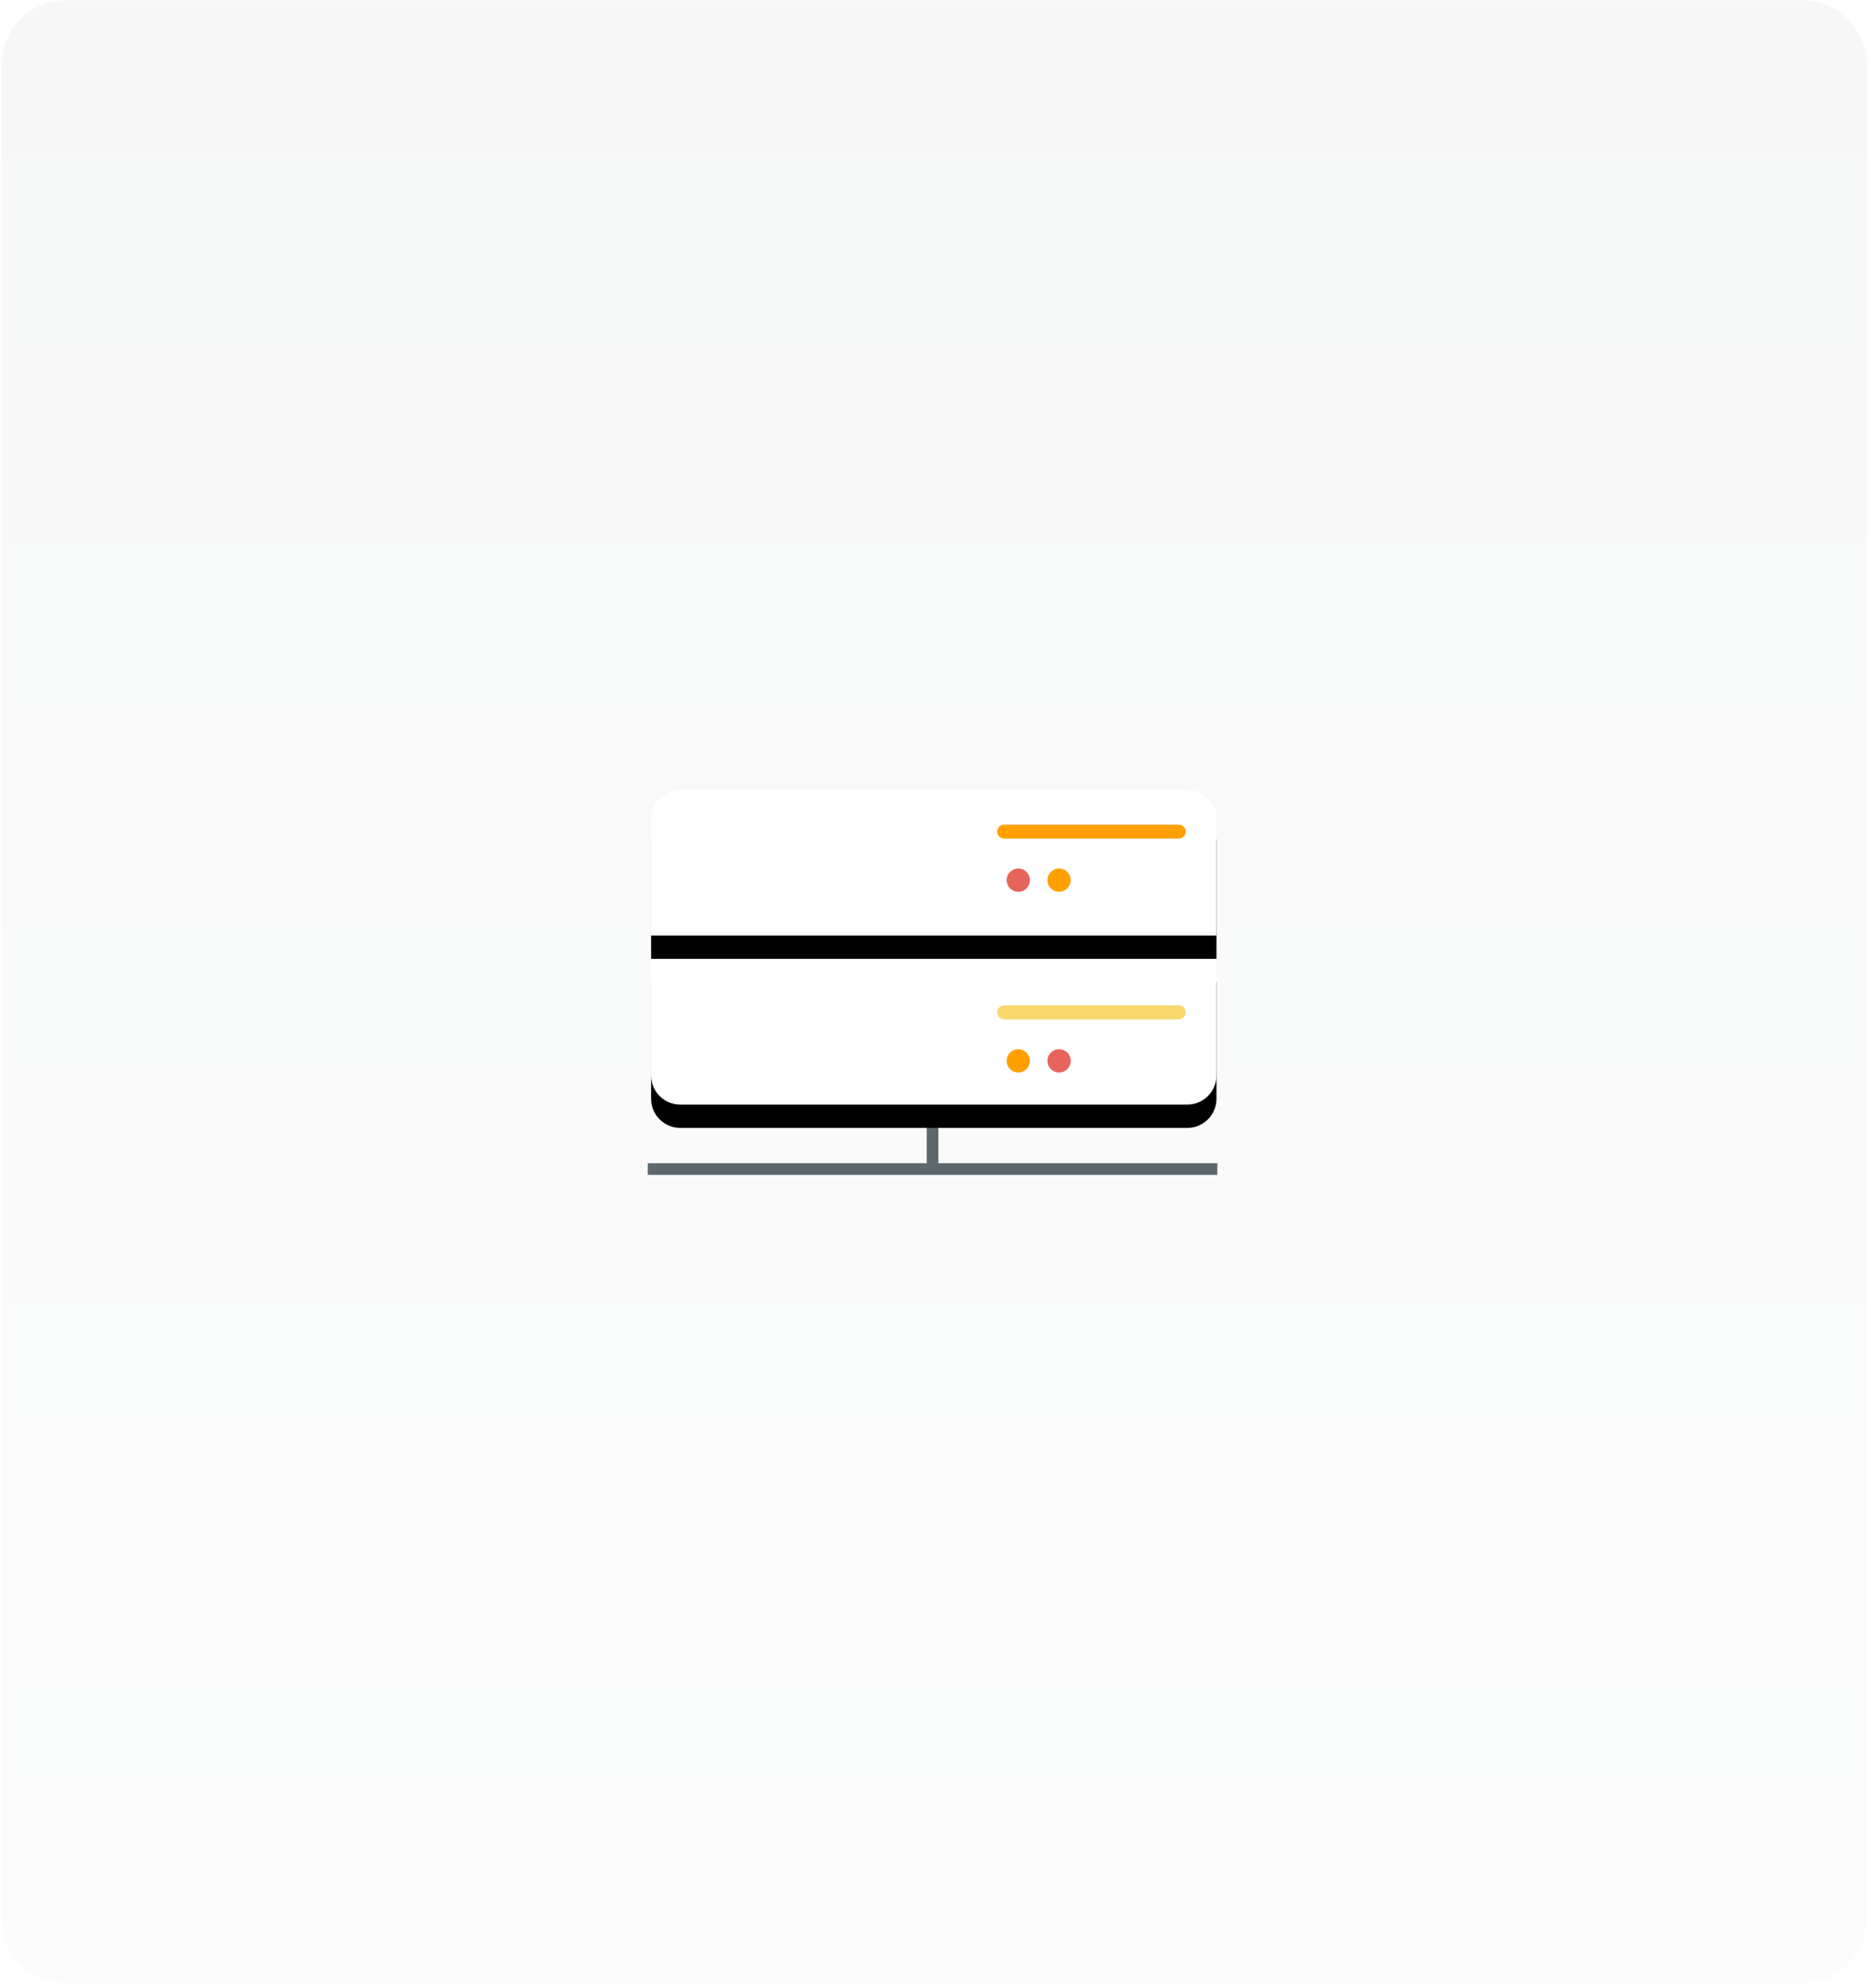 <?xml version="1.0" encoding="UTF-8"?>
<svg width="321px" height="341px" viewBox="0 0 321 341" version="1.1" xmlns="http://www.w3.org/2000/svg" xmlns:xlink="http://www.w3.org/1999/xlink">
    <!-- Generator: Sketch 52.3 (67297) - http://www.bohemiancoding.com/sketch -->
    <title>feature-cdn</title>
    <desc>Created with Sketch.</desc>
    <defs>
        <linearGradient x1="50%" y1="0%" x2="50%" y2="100%" id="linearGradient-1">
            <stop stop-color="#0F1E24" offset="0%"></stop>
            <stop stop-color="#A3A9AC" offset="100%"></stop>
        </linearGradient>
        <linearGradient x1="100%" y1="87.931%" x2="0%" y2="5.214%" id="linearGradient-2">
            <stop stop-color="#C8C8C8" stop-opacity="0.129" offset="0%"></stop>
            <stop stop-color="#5D686D" offset="100%"></stop>
        </linearGradient>
        <path d="M6,0 L93,0 C95.761,-5.07265313e-16 98,2.239 98,5 L98,25 L1,25 L1,5 C1,2.239 3.239,5.07265313e-16 6,0 Z" id="path-3"></path>
        <filter x="-33.0%" y="-112.0%" width="166.0%" height="356.0%" filterUnits="objectBoundingBox" id="filter-4">
            <feOffset dx="0" dy="4" in="SourceAlpha" result="shadowOffsetOuter1"></feOffset>
            <feGaussianBlur stdDeviation="10" in="shadowOffsetOuter1" result="shadowBlurOuter1"></feGaussianBlur>
            <feColorMatrix values="0 0 0 0 0   0 0 0 0 0   0 0 0 0 0  0 0 0 0.068 0" type="matrix" in="shadowBlurOuter1"></feColorMatrix>
        </filter>
        <path d="M1,29 L98,29 L98,49 C98,51.761 95.761,54 93,54 L6,54 C3.239,54 1,51.761 1,49 L1,29 Z" id="path-5"></path>
        <filter x="-33.0%" y="-112.0%" width="166.0%" height="356.0%" filterUnits="objectBoundingBox" id="filter-6">
            <feOffset dx="0" dy="4" in="SourceAlpha" result="shadowOffsetOuter1"></feOffset>
            <feGaussianBlur stdDeviation="10" in="shadowOffsetOuter1" result="shadowBlurOuter1"></feGaussianBlur>
            <feColorMatrix values="0 0 0 0 0   0 0 0 0 0   0 0 0 0 0  0 0 0 0.068 0" type="matrix" in="shadowBlurOuter1"></feColorMatrix>
        </filter>
    </defs>
    <g id="feature-cdn" stroke="none" stroke-width="1" fill="none" fill-rule="evenodd">
        <path d="M11.267,0.056 L309.267,0.056 C315.342,0.056 320.267,4.981 320.267,11.056 L320.267,329.142 C320.267,335.218 315.342,340.142 309.267,340.142 L11.267,340.142 C5.192,340.142 0.267,335.218 0.267,329.142 L0.267,11.056 C0.267,4.981 5.192,0.056 11.267,0.056 Z" id="gradient-background" fill="url(#linearGradient-1)" opacity="0.037"></path>
        <g id="cdn-minimal-ver" transform="translate(110.58, 16.599)">
            <g id="lines" transform="translate(39, 0)" opacity="0.22" stroke="url(#linearGradient-2)" stroke-linecap="round" stroke-width="2">
                <path d="M11.048,0.874 L11.048,106.989" id="Path-29" transform="translate(11.048, 53.932) scale(1, -1) translate(-11.048, -53.932) "></path>
                <path d="M21.048,10.874 L21.048,106.989" id="Path-29" transform="translate(21.048, 58.932) scale(1, -1) translate(-21.048, -58.932) "></path>
                <path d="M1.048,10.874 L1.048,106.989" id="Path-29" transform="translate(1.048, 58.932) scale(1, -1) translate(-1.048, -58.932) "></path>
            </g>
            <g id="lines" opacity="0.298" transform="translate(50.5, 253.5) scale(1, -1) translate(-50.5, -253.5) translate(39, 200)" stroke="url(#linearGradient-2)" stroke-linecap="round" stroke-width="2">
                <path d="M11.048,0.874 L11.048,106.989" id="Path-29" opacity="0.22" transform="translate(11.048, 53.932) scale(1, -1) translate(-11.048, -53.932) "></path>
                <path d="M21.048,10.874 L21.048,106.989" id="Path-29" opacity="0.22" transform="translate(21.048, 58.932) scale(1, -1) translate(-21.048, -58.932) "></path>
                <path d="M1.048,10.874 L1.048,106.989" id="Path-29" opacity="0.22" transform="translate(1.048, 58.932) scale(1, -1) translate(-1.048, -58.932) "></path>
            </g>
            <g id="cdn" transform="translate(0.124, 118.885)">
                <path d="M49.292,52.686 L49.292,65.441" id="Path-27" stroke="#5D686D" stroke-width="2"></path>
                <path d="M0.43,65.064 L98.154,65.064" id="Path-28" stroke="#5D686D" stroke-width="2"></path>
                <g id="Rectangle-3">
                    <use fill="black" fill-opacity="1" filter="url(#filter-4)" xlink:href="#path-3"></use>
                    <use fill="#FFFFFF" fill-rule="evenodd" xlink:href="#path-3"></use>
                </g>
                <path d="M61.573,7.177 L91.524,7.177" id="Path-66" stroke="#FFA000" stroke-width="2.4" stroke-linecap="round"></path>
                <circle id="Oval" fill="#E7645C" cx="64" cy="15.5" r="2"></circle>
                <circle id="Oval" fill="#FFA000" cx="71" cy="15.5" r="2"></circle>
                <g id="Rectangle-3">
                    <use fill="black" fill-opacity="1" filter="url(#filter-6)" xlink:href="#path-5"></use>
                    <use fill="#FFFFFF" fill-rule="evenodd" xlink:href="#path-5"></use>
                </g>
                <path d="M61.573,38.177 L91.524,38.177" id="Path-66" stroke="#F9D86E" stroke-width="2.4" stroke-linecap="round"></path>
                <circle id="Oval" fill="#FFA000" cx="64" cy="46.5" r="2"></circle>
                <circle id="Oval" fill="#E7645C" cx="71" cy="46.5" r="2"></circle>
            </g>
        </g>
    </g>
</svg>